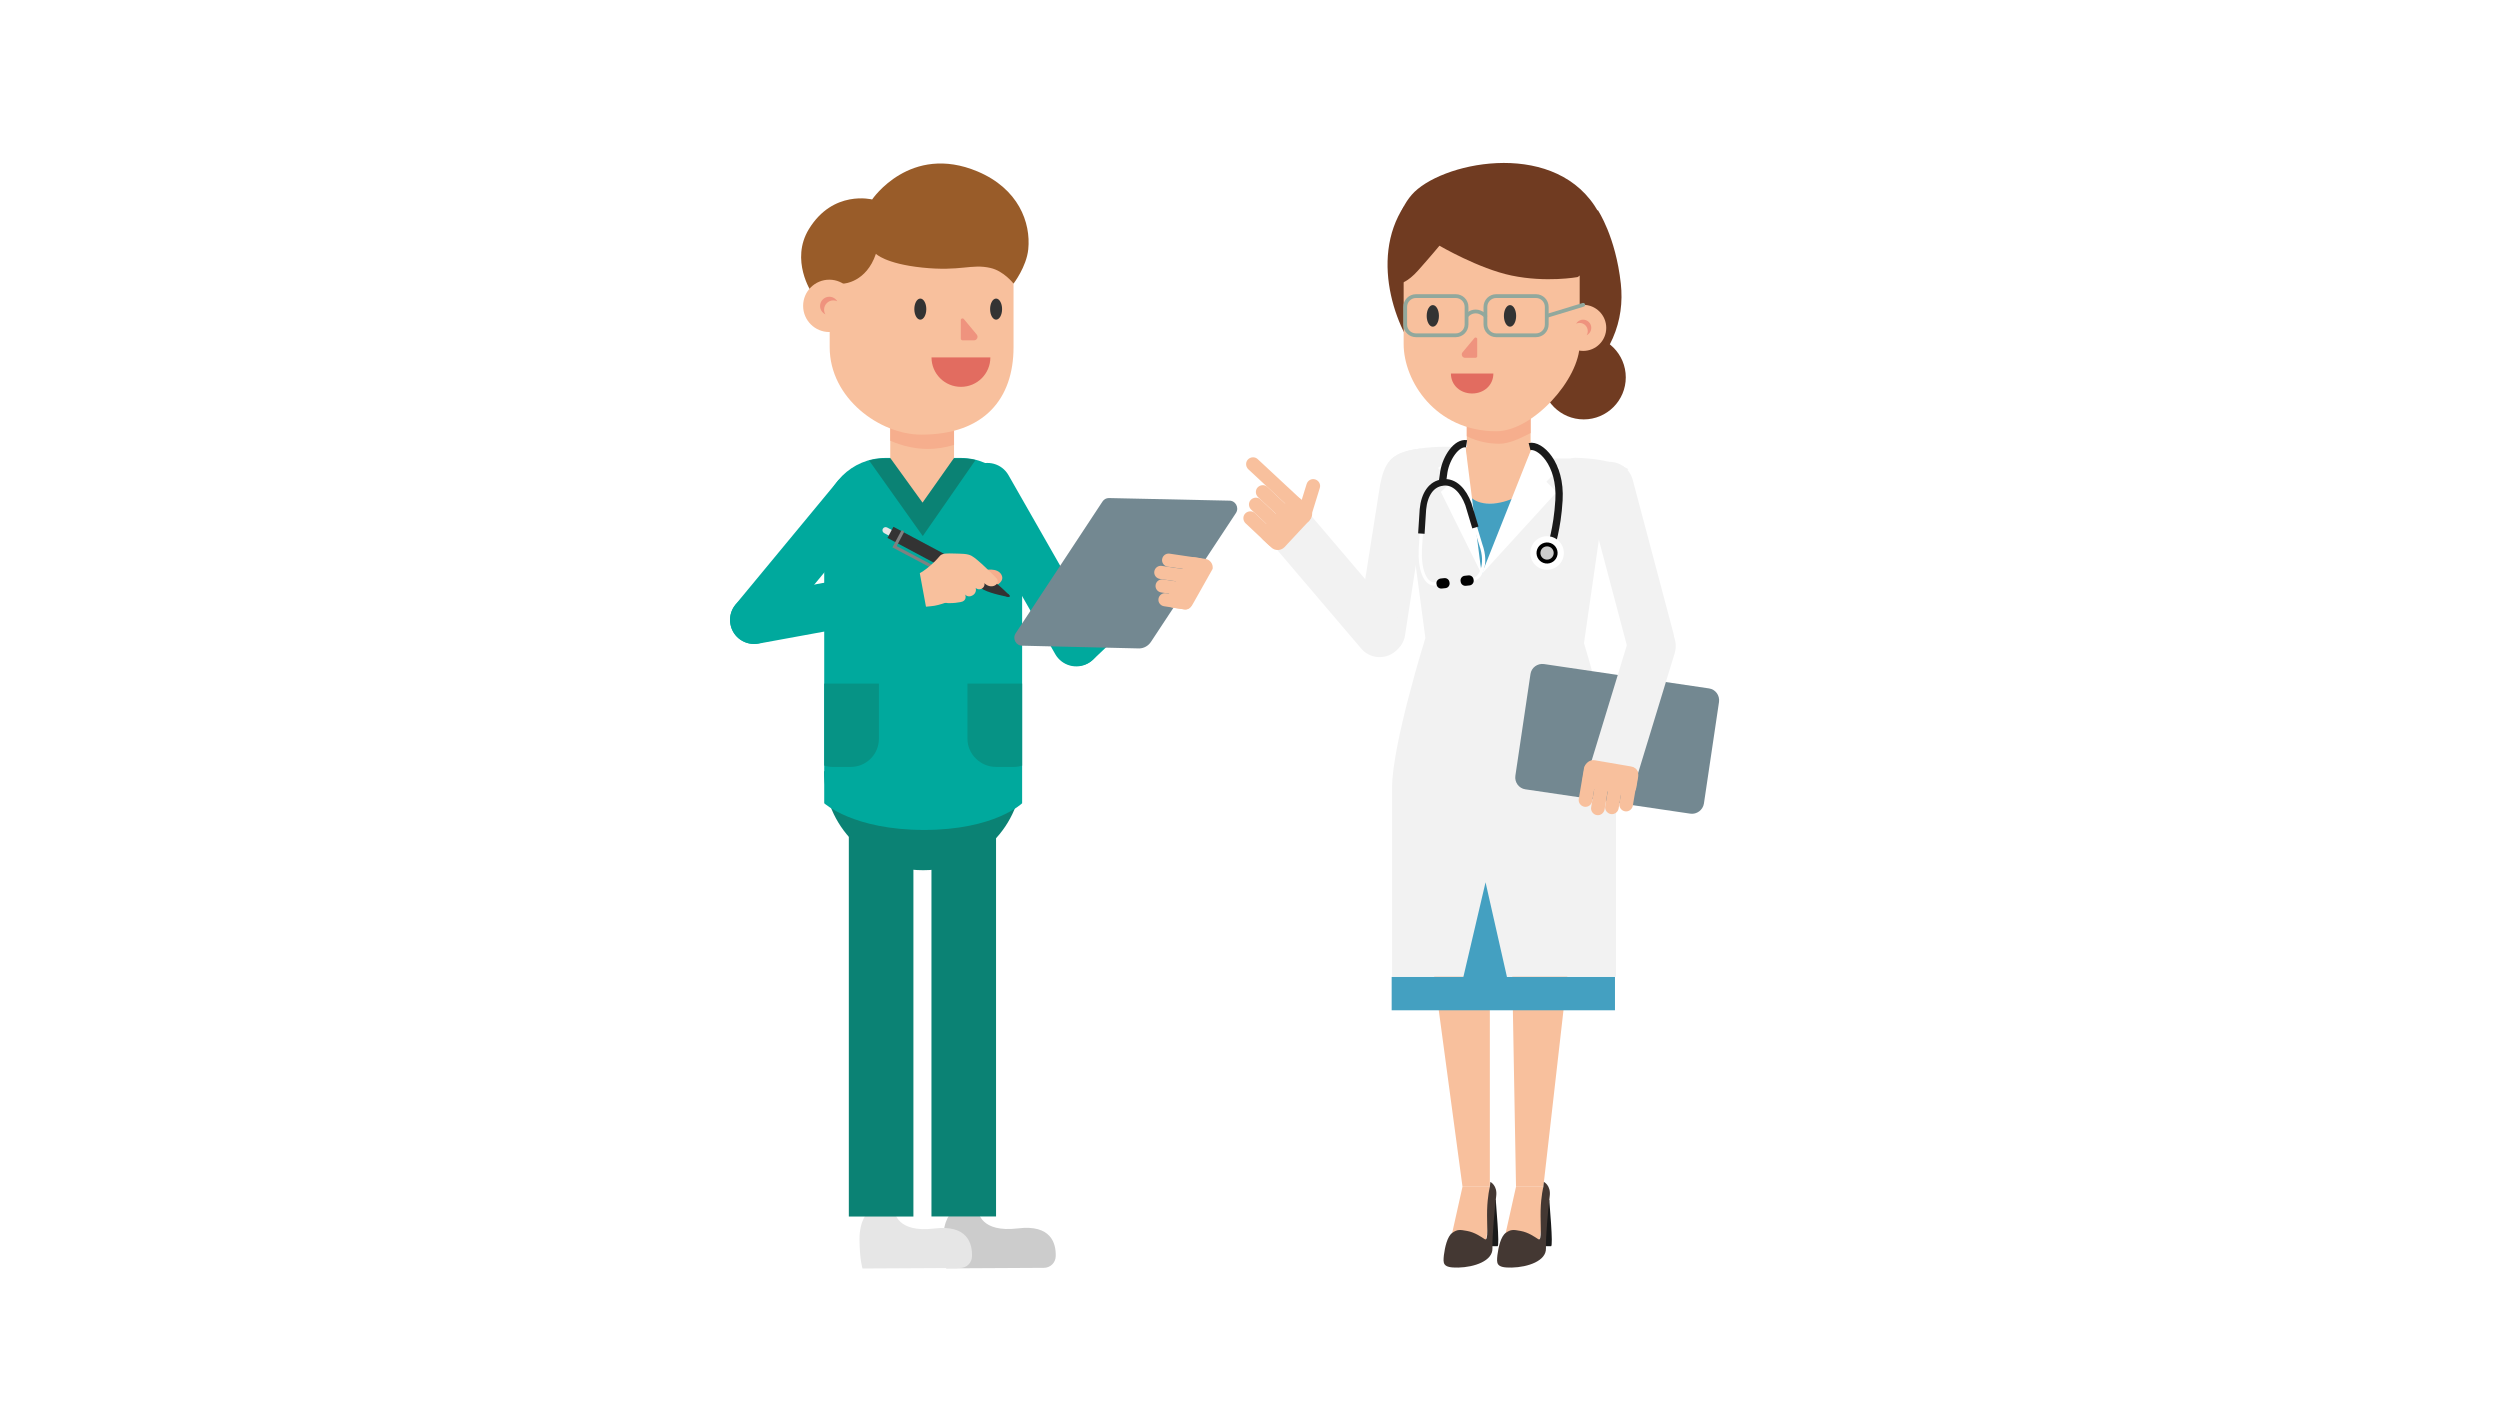 <?xml version="1.0" encoding="utf-8"?>
<!-- Generator: Adobe Illustrator 19.2.0, SVG Export Plug-In . SVG Version: 6.00 Build 0)  -->
<svg version="1.1" id="Layer_1" xmlns="http://www.w3.org/2000/svg" xmlns:xlink="http://www.w3.org/1999/xlink" x="0px" y="0px"
	 viewBox="0 0 1920 1081" style="enable-background:new 0 0 1920 1081;" xml:space="preserve">
<style type="text/css">
	.st0{fill:#F8C09D;}
	.st1{fill:#1A1A1A;}
	.st2{fill:#443833;}
	.st3{fill:#F2F2F2;}
	.st4{fill:#44A0C1;}
	.st5{fill:#FFFFFF;}
	.st6{fill:#703B21;}
	.st7{fill:#F6AE8D;}
	.st8{fill:#EF937E;}
	.st9{fill:none;stroke:#91A89D;stroke-width:2.91;stroke-miterlimit:10;}
	.st10{fill:none;stroke:#91A89D;stroke-width:2.91;stroke-linecap:round;stroke-miterlimit:10;}
	.st11{fill:#E26C60;}
	.st12{fill:#333333;}
	.st13{fill:#CCCCCC;}
	.st14{fill:#738891;}
	.st15{fill:#E6E6E6;}
	.st16{fill:#00A99D;}
	.st17{fill:#0B8274;}
	.st18{fill:#069385;}
	.st19{fill:none;stroke:#808080;stroke-width:2.408;stroke-linecap:round;stroke-miterlimit:10;}
	.st20{fill:#995C29;}
	.st21{fill:none;stroke:#FFFFFF;stroke-width:2.483;stroke-miterlimit:10;}
	.st22{fill:none;stroke:#1A1A1A;stroke-width:4.966;stroke-miterlimit:10;}
	.st23{fill:none;stroke:#1A1A1A;stroke-width:5.602;stroke-miterlimit:10;}
</style>
<polygon class="st0" points="1144.2,911.4 1123.2,911.4 1077.2,569.4 1144.2,569.4 "/>
<polygon class="st0" points="1164.3,911.4 1185.3,911.4 1224.3,569.4 1158.2,569.4 "/>
<path class="st0" d="M1164.3,911.4l-10,44.8c0,0,1,14.9,12.6,14.9s13.9-11.3,15.9-21.4c1.9-10,2.5-38.3,2.5-38.3H1164.3z"/>
<path class="st1" d="M1189.9,921.8c-0.1,1.2,3.2,35.3,1.3,35.3c-2.9,0-5.9,0-5.9,0s3.5-31.4,2.3-35.3
	C1186.4,918,1189.9,921.8,1189.9,921.8z"/>
<path class="st2" d="M1156.5,946.8c3.9-2.7,5.7-2.5,11.5-1.4c5.8,1.1,10.3,4.3,13.4,6.3s1.5-11.3,1.8-22.3c0.3-11,2.1-17.9,2.1-17.9
	l0.4-3.8c0,0,5.5,2.7,4.5,10.8c-1,8.1-3.2,30.5-2.9,40.2c0.3,9.7-13.9,14.5-26.2,14.8c-12.3,0.3-11.7-3.2-11.1-9.5
	C1150.8,957.8,1152.6,949.5,1156.5,946.8z"/>
<path class="st0" d="M1123.2,911.4l-10,44.8c0,0,1,14.9,12.6,14.9s13.9-11.3,15.9-21.4c1.9-10,2.5-38.3,2.5-38.3H1123.2z"/>
<path class="st1" d="M1148.8,921.8c-0.1,1.2,3.2,35.3,1.3,35.3c-2.9,0-5.9,0-5.9,0s3.5-31.4,2.3-35.3
	C1145.3,918,1148.8,921.8,1148.8,921.8z"/>
<path class="st2" d="M1115.4,946.8c3.9-2.7,5.7-2.5,11.5-1.4c5.8,1.1,10.3,4.3,13.4,6.3c3.1,1.9,1.5-11.3,1.8-22.3
	c0.3-11,2.1-17.9,2.1-17.9l0.4-3.8c0,0,5.5,2.7,4.5,10.8c-1,8.1-3.2,30.5-2.9,40.2c0.3,9.7-13.9,14.5-26.2,14.8
	c-12.3,0.3-11.7-3.2-11.1-9.5C1109.7,957.8,1111.5,949.5,1115.4,946.8z"/>
<path class="st3" d="M1216.5,493.9l15.9-110.2c0-17.5-10.8-31.6-24.2-31.6h-103.5c-13.4,0-24.2,14.1-24.2,31.5l14.2,106.4
	c0,0-25.6,81.8-25.6,115.1s0,145,0,145h172c0,0,0-114.5,0-145S1216.5,493.9,1216.5,493.9z"/>
<path class="st3" d="M1250.5,360.3c0,0-12-8.1-40.4-8.7c-18.1-0.3,20.5,27.7,20.5,27.7L1250.5,360.3z"/>
<path class="st3" d="M1119.3,343.3c0,0-45.8-2.9-53.3,13c-7.1,15.1,16.6,23.1,16.6,23.1L1119.3,343.3z"/>
<polygon class="st0" points="1176.7,343.3 1172,386.8 1128.8,386.8 1125.5,343.3 "/>
<path class="st4" d="M1172,377.3c0,0-12.9,9.5-27.8,9.5c-14.9,0-17.7-9.5-17.7-9.5l11.4,63.8L1172,377.3z"/>
<polygon class="st5" points="1125.5,343.3 1137.9,441 1106.6,377.8 1114.6,370 1104.4,359.4 "/>
<polygon class="st5" points="1176.7,343.3 1137.9,441 1195.6,377.8 1187.6,370 1197.8,359.4 "/>
<path class="st3" d="M1175.2,434.5h19.8c3.7,0,6.7-3,6.7-6.7v-4.3h-33.3v4.3C1168.5,431.5,1171.5,434.5,1175.2,434.5z"/>
<path class="st3" d="M1058.1,503.2L1058.1,503.2c10.1,1.5,19.5-5.4,21-15.4l18.5-120.7c1.5-10.1,2.4-23.6-8.1-22.4
	c-22.6,2.5-26.3,12.4-29.5,27.1l-17.4,110.4C1041.1,492.2,1048,501.6,1058.1,503.2z"/>
<path class="st3" d="M1272.1,509L1272.1,509c9.8-2.6,15.7-12.7,13.1-22.6l-31.3-118c-2.6-9.8-12.7-15.7-22.6-13.1l0,0
	c-9.8,2.6-15.7,12.7-13.1,22.6l31.3,118C1252.1,505.8,1262.2,511.6,1272.1,509z"/>
<path class="st3" d="M1071.5,500.3L1071.5,500.3c7.8-6.6,8.7-18.3,2.1-26l-67.3-79l-28.1,23.9l67.3,79
	C1052.1,505.9,1063.8,506.9,1071.5,500.3z"/>
<circle class="st6" cx="1216.3" cy="289.8" r="32.3"/>
<path class="st6" d="M1244.8,217.9c3,27.8-6.6,56.6-38.5,81.1c-36.4,27.9-89.9,1-111.4-19.8c-21.5-20.8-44.1-79.2-16.5-121
	l148.9,3.4C1227.2,161.6,1240.8,181.5,1244.8,217.9z"/>
<path class="st0" d="M1126.5,340.9c0,13.4,10.9,24.5,24.3,24.5h0h0.2c13.4,0,24.5-11.1,24.5-24.5v-24.6h-49V340.9z"/>
<path class="st7" d="M1175.5,332.6c-8.4,4.3-16.6,8.2-23.9,8.2c-7.6,0-16.4-1.4-25.1-5.8v-16h49V332.6z"/>
<path class="st0" d="M1149.2,331.2c28,0,64-40,64-67v-91.8H1078v91.8C1078,292.6,1102.4,331.2,1149.2,331.2z"/>
<circle class="st0" cx="1215.9" cy="251.8" r="17.7"/>
<path class="st8" d="M1219.4,254.3c0-3.5-2.8-6.3-6.3-6.3c-1,0-1.9,0.2-2.7,0.6c1.1-1.8,3.1-3.1,5.4-3.1c3.5,0,6.3,2.8,6.3,6.3
	c0,2.5-1.5,4.7-3.6,5.7C1219.1,256.6,1219.4,255.5,1219.4,254.3z"/>
<path class="st6" d="M1105.5,188.7c0,0,30.3,17.7,55.3,22.9c26.7,5.6,50.8,1.2,50.8,1.2s35.3-21.6,12.9-55
	c-34.3-51.2-118.9-32.8-140.3-8.2c-22.4,25.9-8.8,68-8.8,68s5.4-0.5,13.9-10.1C1099.6,195.9,1105.5,188.7,1105.5,188.7z"/>
<path class="st9" d="M1149.1,257.5h30.5c4.6,0,8.3-3.7,8.3-8.3v-13.5c0-4.6-3.7-8.3-8.3-8.3h-30.5c-4.6,0-8.3,3.7-8.3,8.3v13.5
	C1140.8,253.8,1144.5,257.5,1149.1,257.5z"/>
<path class="st9" d="M1087.5,257.5h30.5c4.6,0,8.3-3.7,8.3-8.3v-13.5c0-4.6-3.7-8.3-8.3-8.3h-30.5c-4.6,0-8.3,3.7-8.3,8.3v13.5
	C1079.1,253.8,1082.9,257.5,1087.5,257.5z"/>
<path class="st9" d="M1140.8,242.4c0,0.4-3-3.2-7.5-3.2s-7,3.4-7,3.4"/>
<line class="st10" x1="1215.9" y1="234.1" x2="1188" y2="242.6"/>
<path class="st11" d="M1146.9,286.9c0,9-7.3,15.3-16.3,15.3l0,0c-9,0-16.3-6.3-16.3-15.3"/>
<path class="st8" d="M1134.5,273.7c0,0.6-0.7,1.1-1.4,1.1h-7.9c-2.2,0-3.3-2.5-2-4.2l9.2-11c0.7-0.8,2.1-0.3,2.1,0.7"/>
<ellipse class="st12" cx="1159.7" cy="242.6" rx="4.7" ry="8.3"/>
<ellipse class="st12" cx="1100.4" cy="242.6" rx="4.7" ry="8.3"/>
<path class="st13" d="M731.1,930.7c0,0-6.9,5.7-6.7,21.6s2.3,21.8,2.3,21.8l75-0.4c5,0,9-4,9.1-8.9c0.3-10-3.6-24.5-29-21.4
	c-28.8,3.5-30.3-12.8-30.3-12.8L731.1,930.7z"/>
<path class="st14" d="M1298.2,624.9l-126.7-18.7c-5-0.7-8.4-5.4-7.7-10.4l11.6-78.1c0.7-5,5.4-8.4,10.4-7.7l126.7,18.7
	c5,0.7,8.4,5.4,7.7,10.4l-11.6,78.1C1307.8,622.1,1303.1,625.6,1298.2,624.9z"/>
<path class="st15" d="M666.8,930.8c0,0-6.9,5.7-6.7,21.6c0.2,15.9,2.3,21.8,2.3,21.8l75-0.4c5,0,9-4,9.1-8.9
	c0.3-10-3.6-24.5-29-21.4c-28.8,3.5-30.3-12.8-30.3-12.8L666.8,930.8z"/>
<path class="st16" d="M813.6,505.7L813.6,505.7c7,7.4,18.7,7.7,26.1,0.7l75.3-71.4c7.4-7,7.7-18.7,0.7-26.1l0,0
	c-7-7.4-18.7-7.7-26.1-0.7l-75.3,71.4C806.9,486.6,806.6,498.3,813.6,505.7z"/>
<path class="st17" d="M709.6,668.3h-1.3c-41.6,0-75.4-34.2-75.4-75.8v-0.2h152v0.2C784.9,634.1,751.2,668.3,709.6,668.3z"/>
<path class="st16" d="M749.3,358L749.3,358c-8.8,5.1-11.9,16.3-6.9,25.2l68.1,119.3c5.1,8.8,16.3,11.9,25.2,6.9l0,0
	c8.8-5.1,11.9-16.3,6.9-25.2l-68.1-119.3C769.4,356,758.1,352.9,749.3,358z"/>
<path class="st16" d="M567.5,490.4L567.5,490.4c7.9,6.4,19.5,5.2,25.9-2.8l77.6-93.8c6.4-7.9,5.2-19.5-2.8-25.9l0,0
	c-7.9-6.4-19.5-5.2-25.9,2.8l-77.6,93.8C558.4,472.3,559.6,484,567.5,490.4z"/>
<rect x="651.9" y="592.3" class="st17" width="49.6" height="342"/>
<rect x="715.4" y="592.3" transform="matrix(-1 -1.224647e-16 1.224647e-16 -1 1480.362 1526.544)" class="st17" width="49.6" height="342"/>
<path class="st16" d="M680.1,351.7h57.7c26,0,47.2,21.1,47.2,47.2v218c0,0-21,20.5-75.3,20.5s-76.7-20.5-76.7-20.5v-218
	C632.9,372.8,654.1,351.7,680.1,351.7z"/>
<path class="st18" d="M675,567.4V525h-42v62.9c2,0.7,4.2,1.1,6.4,1.1h14C665.3,589,675,579.3,675,567.4z"/>
<g>
	<path class="st0" d="M999.8,401.6L999.8,401.6c-2.8-0.9-4.4-3.8-3.5-6.6l7.2-23.3c0.9-2.8,3.8-4.4,6.6-3.5l0,0
		c2.8,0.9,4.4,3.8,3.5,6.6l-7.2,23.3C1005.6,400.9,1002.6,402.5,999.8,401.6z"/>
	<path class="st0" d="M976.4,420.5l-6.3-5.9c-2.7-2.5-2.9-6.8-0.3-9.5l19.9-21.3c2.5-2.7,6.8-2.9,9.5-0.3l6.3,5.9
		c2.9,2.7,3,7.2,0.3,10.1l-19.3,20.7C983.8,423,979.3,423.2,976.4,420.5z"/>
	<path class="st0" d="M1002.3,393.7L1002.3,393.7c-2,2.1-5.4,2.3-7.5,0.3l-36.1-33.6c-2.1-2-2.3-5.4-0.3-7.5v0
		c2-2.1,5.4-2.3,7.5-0.3l36.1,33.6C1004.2,388.2,1004.3,391.6,1002.3,393.7z"/>
	<path class="st0" d="M991.5,398.2L991.5,398.2c-2,2.1-5.4,2.3-7.5,0.3l-17.8-16.7c-2.1-2-2.3-5.4-0.3-7.5h0c2-2.1,5.4-2.3,7.5-0.3
		l17.8,16.7C993.4,392.7,993.6,396.1,991.5,398.2z"/>
	<path class="st0" d="M986.2,407.8L986.2,407.8c-2,2.1-5.4,2.3-7.5,0.3l-17.8-16.7c-2.1-2-2.3-5.4-0.3-7.5l0,0
		c2-2.1,5.4-2.3,7.5-0.3l17.8,16.7C988.1,402.3,988.3,405.7,986.2,407.8z"/>
	<path class="st0" d="M981.9,418.3L981.9,418.3c-2,2.1-5.4,2.3-7.5,0.3l-17.8-16.7c-2.1-2-2.3-5.4-0.3-7.5v0c2-2.1,5.4-2.3,7.5-0.3
		l17.8,16.7C983.7,412.7,983.9,416.1,981.9,418.3z"/>
</g>
<path class="st17" d="M708.7,411.7l40.5-58.4c-3.7-0.9-7.5-1.2-11.4-1.2h-57.7c-4.4,0-8.6,0.5-12.6,1.6L708.7,411.7z"/>
<polygon class="st0" points="732.7,351.7 708.5,386 683.7,351.7 683.7,322.5 732.7,322.5 "/>
<path class="st7" d="M683.7,338.5c9.5,4.1,19.4,6.3,28.9,6.3c6.6,0,13.4-1.1,20.1-3.1v-15.5h-49V338.5z"/>
<path class="st18" d="M785,525h-42v42.4c0,11.9,10.1,21.6,21.9,21.6h14c2.1,0,4.1-0.4,6.1-1V525z"/>
<path class="st0" d="M707.6,333.8c-31.9,0-70.4-27.9-70.4-67.1v-47.2c0-39,31.6-70.6,70.6-70.6h0c39,0,70.6,31.6,70.6,70.6v47.2
	C778.4,305.9,756.2,333.8,707.6,333.8z"/>
<path class="st11" d="M715.4,274.5c0,12.5,10.1,22.6,22.6,22.6h0c12.5,0,22.6-10.1,22.6-22.6"/>
<path class="st8" d="M737.9,245.7v14.5c0,0.7,0.8,1.2,1.5,1.2h8.6c2.3,0,3.6-2.7,2.1-4.5l-9.9-11.9
	C739.5,244.1,737.9,244.6,737.9,245.7z"/>
<ellipse class="st12" cx="706.8" cy="237.4" rx="4.6" ry="8.1"/>
<ellipse class="st12" cx="765" cy="237.4" rx="4.6" ry="8.1"/>
<g>
	<path class="st7" d="M756.8,437.8c0,0,9-2,12.2,3.4c3.1,5.4-4.2,8.5-4.2,8.5L756.8,437.8z"/>
	<g>
		<path class="st12" d="M774.8,456.8c0,0-8.7-9.1-14.9-12.4c-6.3-3.3-10.5,5.3-4.5,8.5c6,3.2,18.7,5.5,18.7,5.5
			C775.3,458.7,775.9,457.6,774.8,456.8z"/>
		<path class="st15" d="M689.2,412.1L689.2,412.1c0.6-1.2,0.2-2.6-1-3.3l-6.9-3.7c-1.2-0.6-2.6-0.2-3.3,1l0,0
			c-0.6,1.2-0.2,2.6,1,3.3l6.9,3.7C687.2,413.7,688.6,413.3,689.2,412.1z"/>
		
			<rect x="716" y="387.3" transform="matrix(-0.471 0.882 -0.882 -0.471 1438.532 -5.241)" class="st12" width="9.7" height="83.4"/>
		<polyline class="st19" points="693,408.6 687,419.9 716.6,435.6 		"/>
		<path class="st12" d="M774,455.9c0.6,0.6,0.9,0.9,0.9,0.9c1,0.9,0.5,1.9-0.8,1.6c0,0-0.4-0.1-1.2-0.2L774,455.9z"/>
	</g>
	<path class="st0" d="M723.5,431.6c0,0,12.7-4.8,20.7,0.5c8,5.3,12.1,8.2,12.1,8.2l-1.5,5.3l0,0c1.6,1.5,1.8,4,0.3,5.6l-0.1,0.1
		c-1.5,1.6-4,1.7-5.6,0.3l-0.1-0.1l0,0c0.7,2.2-0.3,4.6-2.3,5.7l-0.6,0.3c-1.9,1-4.2,0.5-5.5-1.2l0,0l0,0c1,1,1.7,5.3-3.2,6.1
		c-2.3,0.4-5,0.9-9.7,0.8l0,0l-11.1-1.8L723.5,431.6z"/>
	<path class="st0" d="M703.7,441.4c6.9-2.4,16-11.7,17.9-14.2c1.9-2.5,5.8-2.2,11-2.1c5.9,0.2,10.3,0,13.6,1.8
		c4.8,2.6,17.2,15.2,18.8,16.9c3.9,3.8-2,8.7-7.3,5.4c-4.5-2.9-15.4-13.6-15.4-13.6l-10.6-0.4c0,0-8,9.3-5.6,12.9
		c2.5,3.5,3.5,3.2,3.5,3.2l3.1,9c0,0-10.8,4.9-18,5.3c-8.5,0.4-22.8,5.2-22.8,5.2l0.6-22.7C692.6,448,698.4,443.3,703.7,441.4z"/>
</g>
<path class="st16" d="M582.5,494.3l129.5-23.7l-6.7-36.3L575.8,458c-10,1.8-16.7,11.5-14.8,21.5v0
	C562.8,489.5,572.4,496.1,582.5,494.3z"/>
<path class="st20" d="M647.9,217.8c0,0,17.4-0.8,24.8-22.9c0,0,7.1,7.6,35.5,10.6c29.7,3.1,37.8-3.1,52.5,0.3
	c10.2,2.3,17.7,12,17.7,12s9.9-12.8,11.3-26.3c2.1-20.7-7.6-46.6-38.9-59.8c-51.8-21.8-81,21.5-81,21.5s-30-7.7-48.6,22.8
	c-14.5,23.8,2.1,48.6,2.1,48.6L647.9,217.8z"/>
<path class="st14" d="M875,498l-89.7-2.1c-4.9,0.2-8-5.3-5.3-9.5l66.7-101.2c1.1-1.7,2.9-2.7,4.9-2.7l92.3,2c4.9-0.2,8,5.3,5.3,9.5
	l-65.3,99C881.9,496,878.6,497.9,875,498z"/>
<g>
	<path class="st0" d="M909.3,468l-8.1-1.2c-3.5-0.5-5.9-3.8-5.4-7.3l14.4-26.1c0.5-3.5,3.8-5.9,7.3-5.4l8.1,1.2
		c3.7,0.5,6.3,4,5.7,7.7L917,462.3C915.1,466.1,913,468.6,909.3,468z"/>
	<path class="st0" d="M925.5,434.3L925.5,434.3c-0.4,2.8-3,4.7-5.7,4.3l-23-3.4c-2.8-0.4-4.7-3-4.3-5.7l0,0c0.4-2.8,3-4.7,5.7-4.3
		l23,3.4C924,429,925.9,431.6,925.5,434.3z"/>
	<path class="st0" d="M919.5,443.7L919.5,443.7c-0.4,2.8-3,4.7-5.7,4.3l-23-3.4c-2.8-0.4-4.7-3-4.3-5.7v0c0.4-2.8,3-4.7,5.7-4.3
		l23,3.4C918,438.4,919.9,440.9,919.5,443.7z"/>
	<path class="st0" d="M920.5,454.1L920.5,454.1c-0.4,2.8-3,4.7-5.7,4.3l-23-3.4c-2.8-0.4-4.7-3-4.3-5.7l0,0c0.4-2.8,3-4.7,5.7-4.3
		l23,3.4C919,448.7,920.9,451.3,920.5,454.1z"/>
	<path class="st0" d="M915.4,463.7L915.4,463.7c-0.4,2.8-3,4.7-5.7,4.3l-15.7-2.4c-2.8-0.4-4.7-3-4.3-5.7l0,0c0.4-2.8,3-4.7,5.7-4.3
		l15.7,2.4C913.9,458.3,915.8,460.9,915.4,463.7z"/>
</g>
<path class="st3" d="M1273.9,478.4L1273.9,478.4c-9.7-3-20.1,2.5-23,12.3l-30.3,99.3l35.3,10.8l30.3-99.3
	C1289.1,491.7,1283.6,481.4,1273.9,478.4z"/>
<g>
	<path class="st0" d="M1258.1,596.6l-1.4,8.3c-0.6,3.6-4,6-7.6,5.4l-28.2-4.8c-3.6-0.6-6-4-5.4-7.6l1.4-8.3c0.7-3.8,4.3-6.4,8.1-5.7
		l27.4,4.7C1256.2,589.2,1258.8,592.8,1258.1,596.6z"/>
	<path class="st0" d="M1222.5,585.7L1222.5,585.7c2.8,0.5,4.8,3.2,4.3,6l-4,23.6c-0.5,2.8-3.2,4.8-6,4.3l0,0c-2.8-0.5-4.8-3.2-4.3-6
		l4-23.6C1217,587.1,1219.7,585.2,1222.5,585.7z"/>
	<path class="st0" d="M1232,592.1L1232,592.1c2.8,0.5,4.8,3.2,4.3,6l-4,23.6c-0.5,2.8-3.2,4.8-6,4.3l0,0c-2.8-0.5-4.8-3.2-4.3-6
		l4-23.6C1226.5,593.5,1229.2,591.6,1232,592.1z"/>
	<path class="st0" d="M1242.8,591.3L1242.8,591.3c2.8,0.5,4.8,3.2,4.3,6l-4,23.6c-0.5,2.8-3.2,4.8-6,4.3l0,0c-2.8-0.5-4.8-3.2-4.3-6
		l4-23.6C1237.2,592.7,1239.9,590.8,1242.8,591.3z"/>
	<path class="st0" d="M1253.7,589.2L1253.7,589.2c2.8,0.5,4.8,3.2,4.3,6l-4,23.6c-0.5,2.8-3.2,4.8-6,4.3l0,0c-2.8-0.5-4.8-3.2-4.3-6
		l4-23.6C1248.2,590.7,1250.9,588.8,1253.7,589.2z"/>
</g>
<polygon class="st4" points="1123.7,751 1140.9,677.6 1157.5,751 "/>
<rect x="1068.8" y="750.3" class="st4" width="171.5" height="25.6"/>
<circle class="st0" cx="636.9" cy="234.9" r="20.1"/>
<path class="st8" d="M632.9,237.8c0-3.9,3.2-7.1,7.1-7.1c1.1,0,2.1,0.2,3,0.7c-1.2-2.1-3.5-3.5-6.1-3.5c-3.9,0-7.1,3.2-7.1,7.1
	c0,2.8,1.7,5.3,4.1,6.4C633.2,240.3,632.9,239.1,632.9,237.8z"/>
<g>
	<path class="st21" d="M1111.6,447.3l-10.5,1.2c-6.8-0.4-11-11.4-10.3-26.7l2-30.8c0.1-10.9,6.5-19.8,15.1-20.8l0.5-0.1
		c8.6-1,16.8,6.2,19.4,16.9l9.4,31.2c5.7,15.8-0.6,26.2-5.6,26.7l-8.8,1"/>
	<path class="st22" d="M1091.6,409.8l1.2-18.6c1.1-11.7,6.5-19.6,15.1-20.6l0.5-0.1c8.6-1,15.5,6.4,19.3,16.7l5.4,17.9"/>
	<path d="M1124.9,442.2l2.8-0.3c2-0.2,3.8,1.2,4,3.2l0.1,0.5c0.2,2-1.2,3.8-3.2,4l-2.8,0.3c-2,0.2-3.8-1.2-4-3.2l-0.1-0.5
		C1121.5,444.2,1122.9,442.4,1124.9,442.2z"/>
	<path d="M1106.4,444.3l2.8-0.3c2-0.2,3.8,1.2,4,3.2l0.1,0.5c0.2,2-1.2,3.8-3.2,4l-2.8,0.3c-2,0.2-3.8-1.2-4-3.2l-0.1-0.5
		C1102.9,446.4,1104.4,444.6,1106.4,444.3z"/>
	<path class="st23" d="M1126.3,340.8L1126.3,340.8c-7.6-1.2-15.5,10.5-17.4,21.4l-0.4,2.9l-0.8,5.5"/>
	<path class="st23" d="M1174.7,343L1174.7,343c7.7-2,24.3,12.7,22.6,41.2c-1.3,22.2-6.3,36.3-6.3,36.3"/>
	
		<ellipse transform="matrix(0.968 -0.25 0.25 0.968 -68.483 310.406)" class="st5" cx="1188.4" cy="425" rx="12.9" ry="12.9"/>
	<ellipse transform="matrix(0.968 -0.25 0.25 0.968 -68.483 310.406)" cx="1188.4" cy="425" rx="8.1" ry="8.1"/>
	
		<ellipse transform="matrix(0.968 -0.25 0.25 0.968 -68.483 310.406)" class="st13" cx="1188.4" cy="425" rx="5.1" ry="5.1"/>
</g>
</svg>
